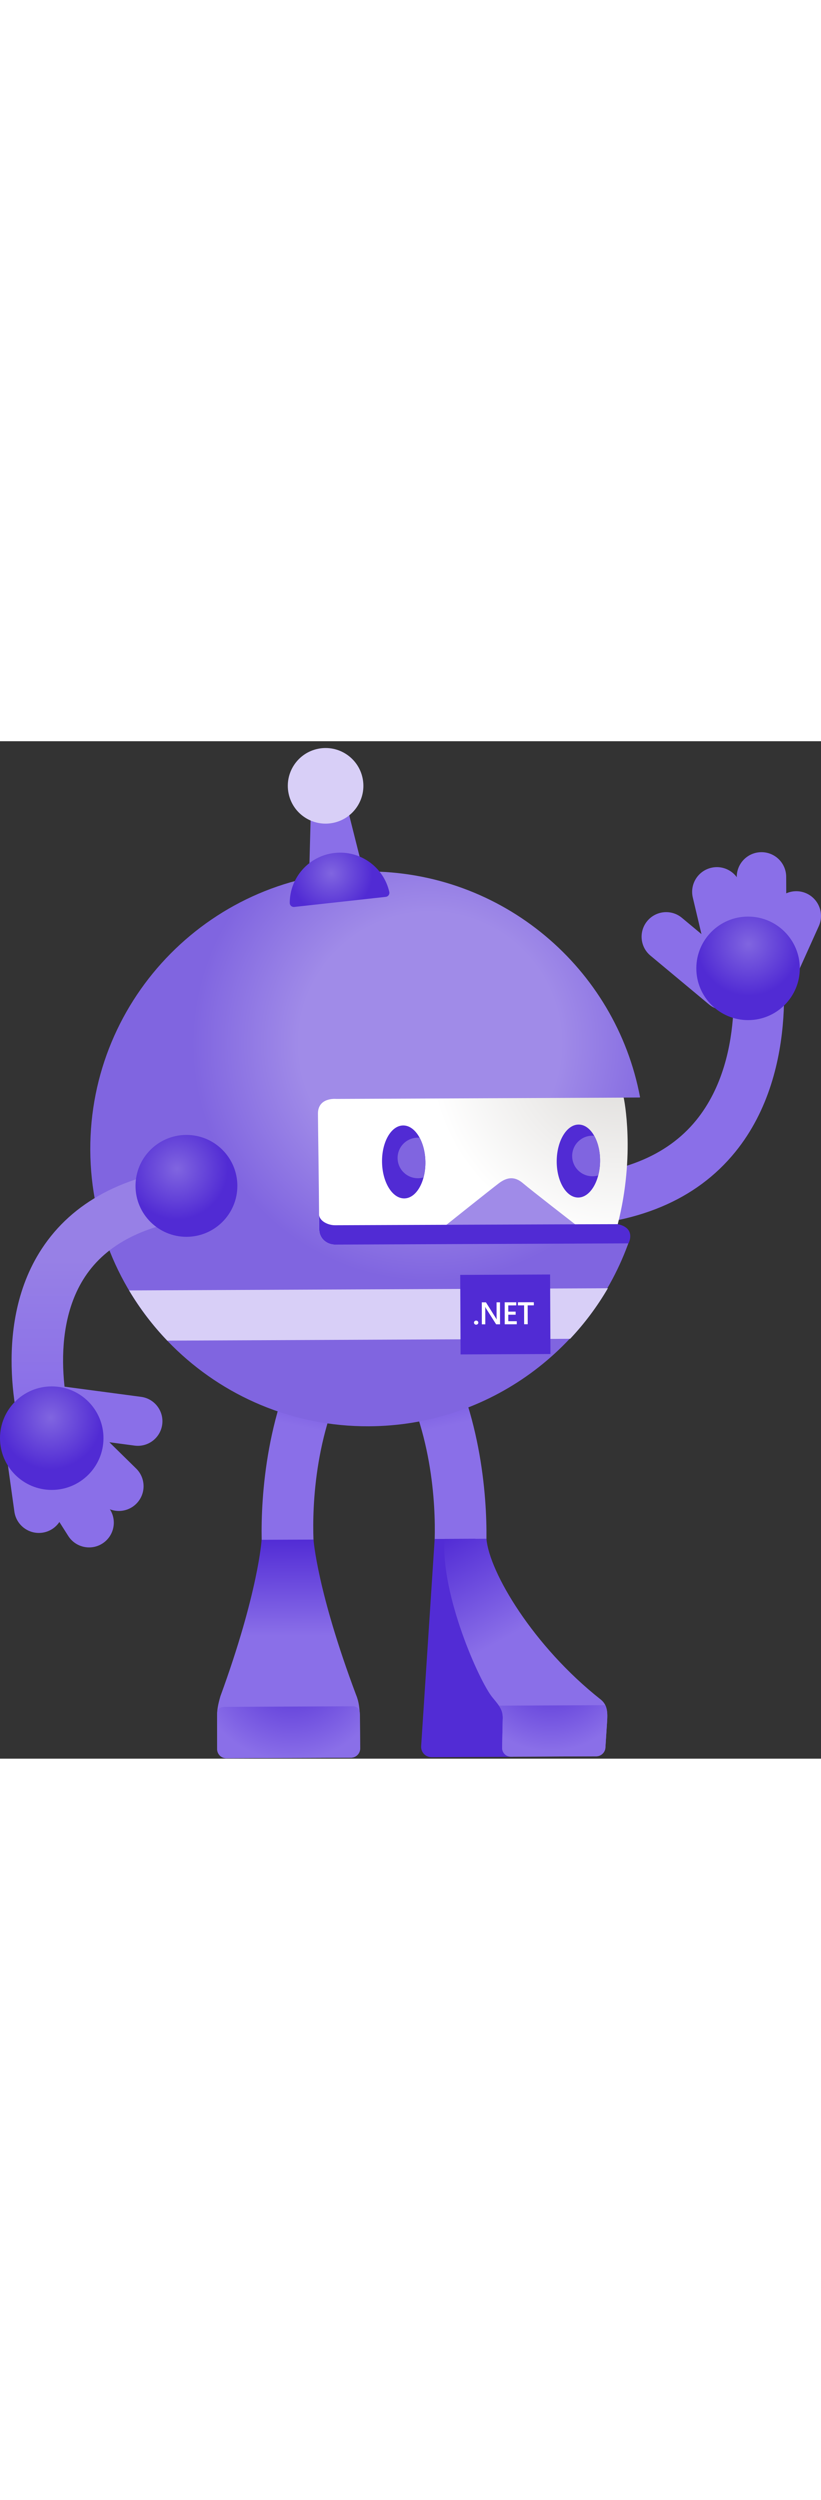 <?xml version="1.0" encoding="UTF-8" standalone="no"?>
<svg
   width="69"
   height="210"
   viewBox="0 0 419 519"
   fill="none"
   version="1.1"
   id="svg62"
   sodipodi:docname="dotnet_bot.svg"
   inkscape:version="1.3.2 (091e20e, 2023-11-25, custom)"
   xmlns:inkscape="http://www.inkscape.org/namespaces/inkscape"
   xmlns:sodipodi="http://sodipodi.sourceforge.net/DTD/sodipodi-0.dtd"
   xmlns="http://www.w3.org/2000/svg"
   xmlns:svg="http://www.w3.org/2000/svg">
  <rect x="0" y="0" width="419" height="519" fill="#333333" stroke="none"/>
  <sodipodi:namedview
     id="namedview62"
     pagecolor="#ffffff"
     bordercolor="#000000"
     borderopacity="0.25"
     inkscape:showpageshadow="2"
     inkscape:pageopacity="0.0"
     inkscape:pagecheckerboard="0"
     inkscape:deskcolor="#d1d1d1"
     inkscape:zoom="2.2331407"
     inkscape:cx="209.57032"
     inkscape:cy="259.5"
     inkscape:window-width="2400"
     inkscape:window-height="1321"
     inkscape:window-x="-9"
     inkscape:window-y="-9"
     inkscape:window-maximized="1"
     inkscape:current-layer="svg62" />
  <path
     d="M284.432 247.568L284.004 221.881C316.359 221.335 340.356 211.735 355.308 193.336C382.408 159.996 372.893 108.183 372.786 107.659L398.013 102.831C398.505 105.432 409.797 167.017 375.237 209.53C355.276 234.093 324.719 246.894 284.432 247.568Z"
     fill="#8A6FE8"
     id="path1" />
  <path
     d="M331.954 109.36L361.826 134.245C367.145 138.676 375.055 137.959 379.497 132.639C383.928 127.32 383.211 119.41 377.891 114.969L348.019 90.084C342.7 85.653 334.79 86.37 330.348 91.69C325.917 97.02 326.634 104.929 331.954 109.36Z"
     fill="#8A6FE8"
     id="path2" />
  <path
     d="M407.175 118.062L417.92 94.226C420.735 87.858 417.856 80.409 411.488 77.583C405.12 74.768 397.67 77.647 394.845 84.016L383.831 108.461L407.175 118.062Z"
     fill="#8A6FE8"
     id="path3" />
  <path
     d="M401.363 105.175L401.234 69.117C401.181 62.149 395.498 56.541 388.53 56.594C381.562 56.648 375.954 62.331 376.007 69.299L376.018 96.11L401.363 105.175Z"
     fill="#8A6FE8"
     id="path4" />
  <path
     d="M386.453 109.071L378.137 73.955C376.543 67.169 369.757 62.963 362.971 64.558C356.185 66.152 351.979 72.938 353.574 79.724L362.04 115.482L386.453 109.071Z"
     fill="#8A6FE8"
     id="path5" />
  <path
     d="M381.776 142.261C396.359 142.261 408.181 130.44 408.181 115.857C408.181 101.274 396.359 89.453 381.776 89.453C367.194 89.453 355.372 101.274 355.372 115.857C355.372 130.44 367.194 142.261 381.776 142.261Z"
     fill="url(#paint0_radial)"
     id="path6" />
  <path
     d="M248.267 406.979C248.513 384.727 245.345 339.561 222.376 301.736L199.922 315.372C220.76 349.675 222.323 389.715 221.841 407.182C221.798 408.627 235.263 409.933 248.267 406.979Z"
     fill="url(#paint1_linear)"
     id="path7" />
  <path
     d="M221.841 406.936L242.637 406.84L262.052 518.065L220.311 518.258C217.132 518.269 214.724 515.711 214.938 512.532L221.841 406.936Z"
     fill="#522CD5"
     id="path8" />
  <path
     d="M306.566 488.814C310.173 491.661 310.109 495.782 309.831 500.127L308.964 513.452C308.803 515.839 306.727 517.798 304.34 517.809L260.832 518.012C258.125 518.023 256.08 515.839 256.262 513.142L256.551 499.335C256.883 494.315 255.192 492.474 251.307 487.744C244.649 479.663 224.967 435.62 226.84 406.925L248.256 406.829C249.691 423.858 272.167 461.682 306.566 488.814Z"
     fill="url(#paint2_linear)"
     id="path9" />
  <path
     d="M309.82 500.127C310.023 497.088 310.077 494.176 308.889 491.715L254.635 491.961C256.134 494.166 256.765 496.092 256.562 499.314L256.273 513.121C256.091 515.828 258.146 518.012 260.843 517.99L304.34 517.798C306.727 517.787 308.803 515.828 308.964 513.442L309.82 500.127Z"
     fill="url(#paint3_radial)"
     id="path10" />
  <path
     d="M133.552 407.471C133.103 385.22 135.864 340.021 158.49 301.993L181.073 315.425C160.545 349.921 159.346 389.972 159.989 407.428C160.042 408.884 146.578 410.318 133.552 407.471Z"
     fill="url(#paint4_linear)"
     id="path11" />
  <path
     d="M110.798 497.152C110.765 494.187 111.204 491.575 112.457 487.23C131.882 434.132 133.52 407.364 133.52 407.364L159.999 407.246C159.999 407.246 161.819 433.512 181.716 486.427C183.289 490.195 183.471 493.641 183.674 496.831L183.792 513.816C183.803 516.374 181.716 518.483 179.158 518.494L177.873 518.504L116.781 518.782L115.496 518.793C112.927 518.804 110.83 516.728 110.819 514.159L110.798 497.152Z"
     fill="url(#paint5_linear)"
     id="path12" />
  <path
     d="M110.798 497.152C110.798 496.67 110.808 496.199 110.83 495.739C110.969 494.262 111.643 492.603 114.875 492.582L180.207 492.282C182.561 492.367 183.343 494.176 183.589 495.311C183.621 495.814 183.664 496.328 183.696 496.82L183.813 513.806C183.824 515.411 183.011 516.824 181.769 517.669C181.031 518.172 180.132 518.472 179.179 518.483L177.895 518.494L116.802 518.772L115.528 518.782C114.244 518.793 113.077 518.269 112.232 517.434C111.386 516.599 110.862 515.432 110.851 514.148L110.798 497.152Z"
     fill="url(#paint6_radial)"
     id="path13" />
  <path
     d="M314.979 246.348C324.162 210.407 318.008 181.777 318.008 181.777L326.452 181.734L326.656 181.574C314.262 115.75 256.326 66.099 186.949 66.42C108.796 66.773 45.723 130.424 46.077 208.577C46.43 286.731 110.08 349.803 188.234 349.45C249.905 349.172 302.178 309.474 321.304 254.343C321.872 251.999 321.797 247.804 314.979 246.348Z"
     fill="url(#paint7_radial)"
     id="path14" />
  <path
     d="M310.237 279.035L65.877 280.148C71.4 289.428 77.95 298.012 85.367 305.761L290.972 304.829C298.336 297.005 304.8 288.368 310.237 279.035Z"
     fill="#D8CFF7"
     id="path15" />
  <path
     d="M235.062 312.794L280.924 312.585L280.74 272.021L234.877 272.23L235.062 312.794Z"
     fill="#512BD4"
     id="path16" />
  <path
     d="M243.001 297.626C242.691 297.626 242.434 297.53 242.22 297.327C242.006 297.123 241.899 296.866 241.899 296.588C241.899 296.299 242.006 296.042 242.22 295.839C242.434 295.625 242.691 295.528 243.001 295.528C243.312 295.528 243.568 295.635 243.782 295.839C243.996 296.042 244.114 296.299 244.114 296.588C244.114 296.877 244.007 297.123 243.793 297.327C243.568 297.519 243.312 297.626 243.001 297.626Z"
     fill="white"
     id="path17" />
  <path
     d="M255.192 297.434H253.212L247.967 289.203C247.839 289 247.721 288.775 247.636 288.55H247.593C247.636 288.786 247.657 289.299 247.657 290.091L247.668 297.444H245.912L245.891 286.228H247.999L253.062 294.265C253.276 294.597 253.415 294.833 253.479 294.95H253.511C253.458 294.651 253.437 294.148 253.437 293.441L253.426 286.217H255.17L255.192 297.434Z"
     fill="white"
     id="path18" />
  <path
     d="M263.733 297.412L257.589 297.423L257.568 286.206L263.465 286.195V287.779L259.387 287.79L259.398 290.969L263.155 290.958V292.532L259.398 292.542L259.409 295.86L263.733 295.85V297.412Z"
     fill="white"
     id="path19" />
  <path
     d="M272.445 287.758L269.298 287.769L269.32 297.401H267.5L267.479 287.769L264.343 287.779V286.195L272.434 286.174L272.445 287.758Z"
     fill="white"
     id="path20" />
  <path
     d="M315.279 246.337C324.355 210.836 318.457 182.483 318.308 181.798L171.484 182.462C171.484 182.462 162.226 181.563 162.268 190.018C162.311 198.463 162.761 222.341 162.878 248.746C162.9 254.172 167.363 256.773 170.863 256.751C170.874 256.751 311.618 252.213 315.279 246.337Z"
     fill="url(#paint8_radial)"
     id="path21" />
  <path
     d="M227.685 246.798C227.685 246.798 250.183 228.827 254.571 225.499C258.959 222.17 262.812 221.977 266.869 225.445C270.925 228.913 293.616 246.498 293.616 246.498L227.685 246.798Z"
     fill="#A08BE8"
     id="path22" />
  <path
     d="M320.748 256.141C320.748 256.141 324.943 248.414 315.279 246.348C315.289 246.305 170.927 246.894 170.927 246.894C167.566 246.905 163.232 244.925 162.846 241.671C162.857 244.004 162.878 246.369 162.889 248.756C162.91 253.68 166.582 256.27 169.878 256.698C170.21 256.73 170.542 256.773 170.874 256.773L180.742 256.73L320.748 256.141Z"
     fill="#512BD4"
     id="path23" />
  <path
     d="M206.4 233.214C212.511 233.095 217.302 224.667 217.102 214.39C216.901 204.112 211.785 195.878 205.674 195.997C199.563 196.116 194.772 204.544 194.973 214.821C195.173 225.099 200.289 233.333 206.4 233.214Z"
     fill="#512BD4"
     id="path24" />
  <path
     d="M306.249 214.267C306.356 203.989 301.488 195.605 295.377 195.541C289.266 195.478 284.225 203.758 284.118 214.037C284.011 224.315 288.878 232.699 294.99 232.763C301.101 232.826 306.142 224.545 306.249 214.267Z"
     fill="#512BD4"
     id="path25" />
  <path
     d="M205.905 205.291C208.152 203.022 211.192 202.016 214.157 202.262C215.912 205.495 217.014 209.733 217.111 214.389C217.164 217.3 216.811 220.04 216.158 222.513C212.669 223.519 208.752 222.662 205.979 219.922C201.912 215.909 201.88 209.348 205.905 205.291Z"
     fill="#8065E0"
     id="path26" />
  <path
     d="M294.996 204.285C297.255 202.016 300.294 200.999 303.259 201.256C305.164 204.628 306.309 209.209 306.256 214.239C306.224 216.808 305.892 219.259 305.303 221.485C301.793 222.523 297.843 221.678 295.061 218.916C291.004 214.892 290.972 208.342 294.996 204.285Z"
     fill="#8065E0"
     id="path27" />
  <path
     d="M11.634 357.017C10.917 354.716 -5.726 300.141 21.32 258.903C36.947 235.078 63.308 221.035 99.666 217.15L102.449 243.276C74.343 246.273 54.468 256.345 43.358 273.202C23.097 303.941 36.572 348.733 36.711 349.183L11.634 357.017Z"
     fill="url(#paint9_linear)"
     id="path28" />
  <path
     d="M95.15 252.802C109.502 252.802 121.137 241.167 121.137 226.815C121.137 212.463 109.502 200.828 95.15 200.828C80.798 200.828 69.163 212.463 69.163 226.815C69.163 241.167 80.798 252.802 95.15 252.802Z"
     fill="url(#paint10_radial)"
     id="path29" />
  <path
     d="M72.01 334.434L33.468 329.307C26.597 328.397 20.293 333.214 19.372 340.085C18.463 346.956 23.279 353.26 30.15 354.181L68.692 359.308C75.563 360.217 81.867 355.401 82.788 348.53C83.698 341.658 78.871 335.344 72.01 334.434Z"
     fill="#8A6FE8"
     id="path30" />
  <path
     d="M3.735 367.185L7.353 393.076C8.37 399.968 14.77 404.731 21.663 403.725C28.556 402.708 33.319 396.308 32.312 389.415L28.598 362.861L3.735 367.185Z"
     fill="#8A6FE8"
     id="path31" />
  <path
     d="M15.519 374.988L34.849 405.427C38.606 411.292 46.408 413.005 52.273 409.248C58.139 405.491 59.851 397.689 56.094 391.823L41.795 369.144L15.519 374.988Z"
     fill="#8A6FE8"
     id="path32" />
  <path
     d="M26.051 363.739L51.803 389.019C56.769 393.911 64.753 393.846 69.644 388.88C74.536 383.914 74.472 375.929 69.516 371.038L43.294 345.297L26.051 363.739Z"
     fill="#8A6FE8"
     id="path33" />
  <path
     d="M26.404 381.912C40.987 381.912 52.809 370.091 52.809 355.508C52.809 340.925 40.987 329.104 26.404 329.104C11.822 329.104 0 340.925 0 355.508C0 370.091 11.822 381.912 26.404 381.912Z"
     fill="url(#paint11_radial)"
     id="path34" />
  <path
     d="M184.73 63.631L157.819 66.589L158.561 38.541L177.888 36.418L184.73 63.631Z"
     fill="#8A6FE8"
     id="path35" />
  <path
     d="M170.018 41.647C180.455 39.521 187.193 29.336 185.067 18.899C182.941 8.461 172.757 1.723 162.319 3.849C151.882 5.975 145.144 16.16 147.27 26.598C149.396 37.035 159.58 43.773 170.018 41.647Z"
     fill="#D8CFF7"
     id="path36" />
  <path
     d="M196.885 79.385C198.102 79.246 198.948 78.091 198.684 76.9C195.851 64.282 183.923 55.538 170.773 56.993C157.622 58.437 147.886 69.573 147.865 82.499C147.863 83.723 148.949 84.66 150.168 84.532L196.885 79.385Z"
     fill="url(#paint12_radial)"
     id="path37" />
  <defs
     id="defs62">
    <radialGradient
       id="paint0_radial"
       cx="0"
       cy="0"
       r="1"
       gradientUnits="userSpaceOnUse"
       gradientTransform="translate(382.004 103.457) scale(26.406)">
      <stop
         stop-color="#8065E0"
         id="stop37" />
      <stop
         offset="1"
         stop-color="#512BD4"
         id="stop38" />
    </radialGradient>
    <linearGradient
       id="paint1_linear"
       x1="214.439"
       y1="303.482"
       x2="236.702"
       y2="409.505"
       gradientUnits="userSpaceOnUse">
      <stop
         stop-color="#522CD5"
         id="stop39" />
      <stop
         offset="0.44"
         stop-color="#8A6FE8"
         id="stop40" />
    </linearGradient>
    <linearGradient
       id="paint2_linear"
       x1="231.673"
       y1="404.144"
       x2="297.805"
       y2="522.048"
       gradientUnits="userSpaceOnUse">
      <stop
         stop-color="#522CD5"
         id="stop41" />
      <stop
         offset="0.44"
         stop-color="#8A6FE8"
         id="stop42" />
    </linearGradient>
    <radialGradient
       id="paint3_radial"
       cx="0"
       cy="0"
       r="1"
       gradientUnits="userSpaceOnUse"
       gradientTransform="translate(280.957 469.555) rotate(-0.261) scale(45.833)">
      <stop
         offset="0.034"
         stop-color="#522CD5"
         id="stop43" />
      <stop
         offset="0.996"
         stop-color="#8A6FE8"
         id="stop44" />
    </radialGradient>
    <linearGradient
       id="paint4_linear"
       x1="166.061"
       y1="303.491"
       x2="144.763"
       y2="409.709"
       gradientUnits="userSpaceOnUse">
      <stop
         stop-color="#522CD5"
         id="stop45" />
      <stop
         offset="0.44"
         stop-color="#8A6FE8"
         id="stop46" />
    </linearGradient>
    <linearGradient
       id="paint5_linear"
       x1="146.739"
       y1="407.302"
       x2="147.246"
       y2="518.627"
       gradientUnits="userSpaceOnUse">
      <stop
         stop-color="#522CD5"
         id="stop47" />
      <stop
         offset="0.44"
         stop-color="#8A6FE8"
         id="stop48" />
    </linearGradient>
    <radialGradient
       id="paint6_radial"
       cx="0"
       cy="0"
       r="1"
       gradientUnits="userSpaceOnUse"
       gradientTransform="translate(148.63 470.023) rotate(179.739) scale(50.248)">
      <stop
         offset="0.034"
         stop-color="#522CD5"
         id="stop49" />
      <stop
         offset="0.996"
         stop-color="#8A6FE8"
         id="stop50" />
    </radialGradient>
    <radialGradient
       id="paint7_radial"
       cx="0"
       cy="0"
       r="1"
       gradientUnits="userSpaceOnUse"
       gradientTransform="translate(219.219 153.929) rotate(179.739) scale(140.935)">
      <stop
         offset="0.474"
         stop-color="#A08BE8"
         id="stop51" />
      <stop
         offset="0.862"
         stop-color="#8065E0"
         id="stop52" />
    </radialGradient>
    <radialGradient
       id="paint8_radial"
       cx="0"
       cy="0"
       r="1"
       gradientUnits="userSpaceOnUse"
       gradientTransform="translate(314.861 158.738) rotate(179.739) scale(146.053)">
      <stop
         offset="0.093"
         stop-color="#E1DFDD"
         id="stop53" />
      <stop
         offset="0.657"
         stop-color="white"
         id="stop54" />
    </radialGradient>
    <linearGradient
       id="paint9_linear"
       x1="54.185"
       y1="217.159"
       x2="54.185"
       y2="357.022"
       gradientUnits="userSpaceOnUse">
      <stop
         offset="0.334"
         stop-color="#9780E6"
         id="stop55" />
      <stop
         offset="0.849"
         stop-color="#8A6FE8"
         id="stop56" />
    </linearGradient>
    <radialGradient
       id="paint10_radial"
       cx="0"
       cy="0"
       r="1"
       gradientUnits="userSpaceOnUse"
       gradientTransform="translate(90.349 218.071) rotate(-0.261) scale(25.992)">
      <stop
         stop-color="#8065E0"
         id="stop57" />
      <stop
         offset="1"
         stop-color="#512BD4"
         id="stop58" />
    </radialGradient>
    <radialGradient
       id="paint11_radial"
       cx="0"
       cy="0"
       r="1"
       gradientUnits="userSpaceOnUse"
       gradientTransform="translate(25.805 345.043) scale(26.411)">
      <stop
         stop-color="#8065E0"
         id="stop59" />
      <stop
         offset="1"
         stop-color="#512BD4"
         id="stop60" />
    </radialGradient>
    <radialGradient
       id="paint12_radial"
       cx="0"
       cy="0"
       r="1"
       gradientUnits="userSpaceOnUse"
       gradientTransform="translate(169.113 67.366) rotate(-32.203) scale(21.077)">
      <stop
         stop-color="#8065E0"
         id="stop61" />
      <stop
         offset="1"
         stop-color="#512BD4"
         id="stop62" />
    </radialGradient>
  </defs>
</svg>
